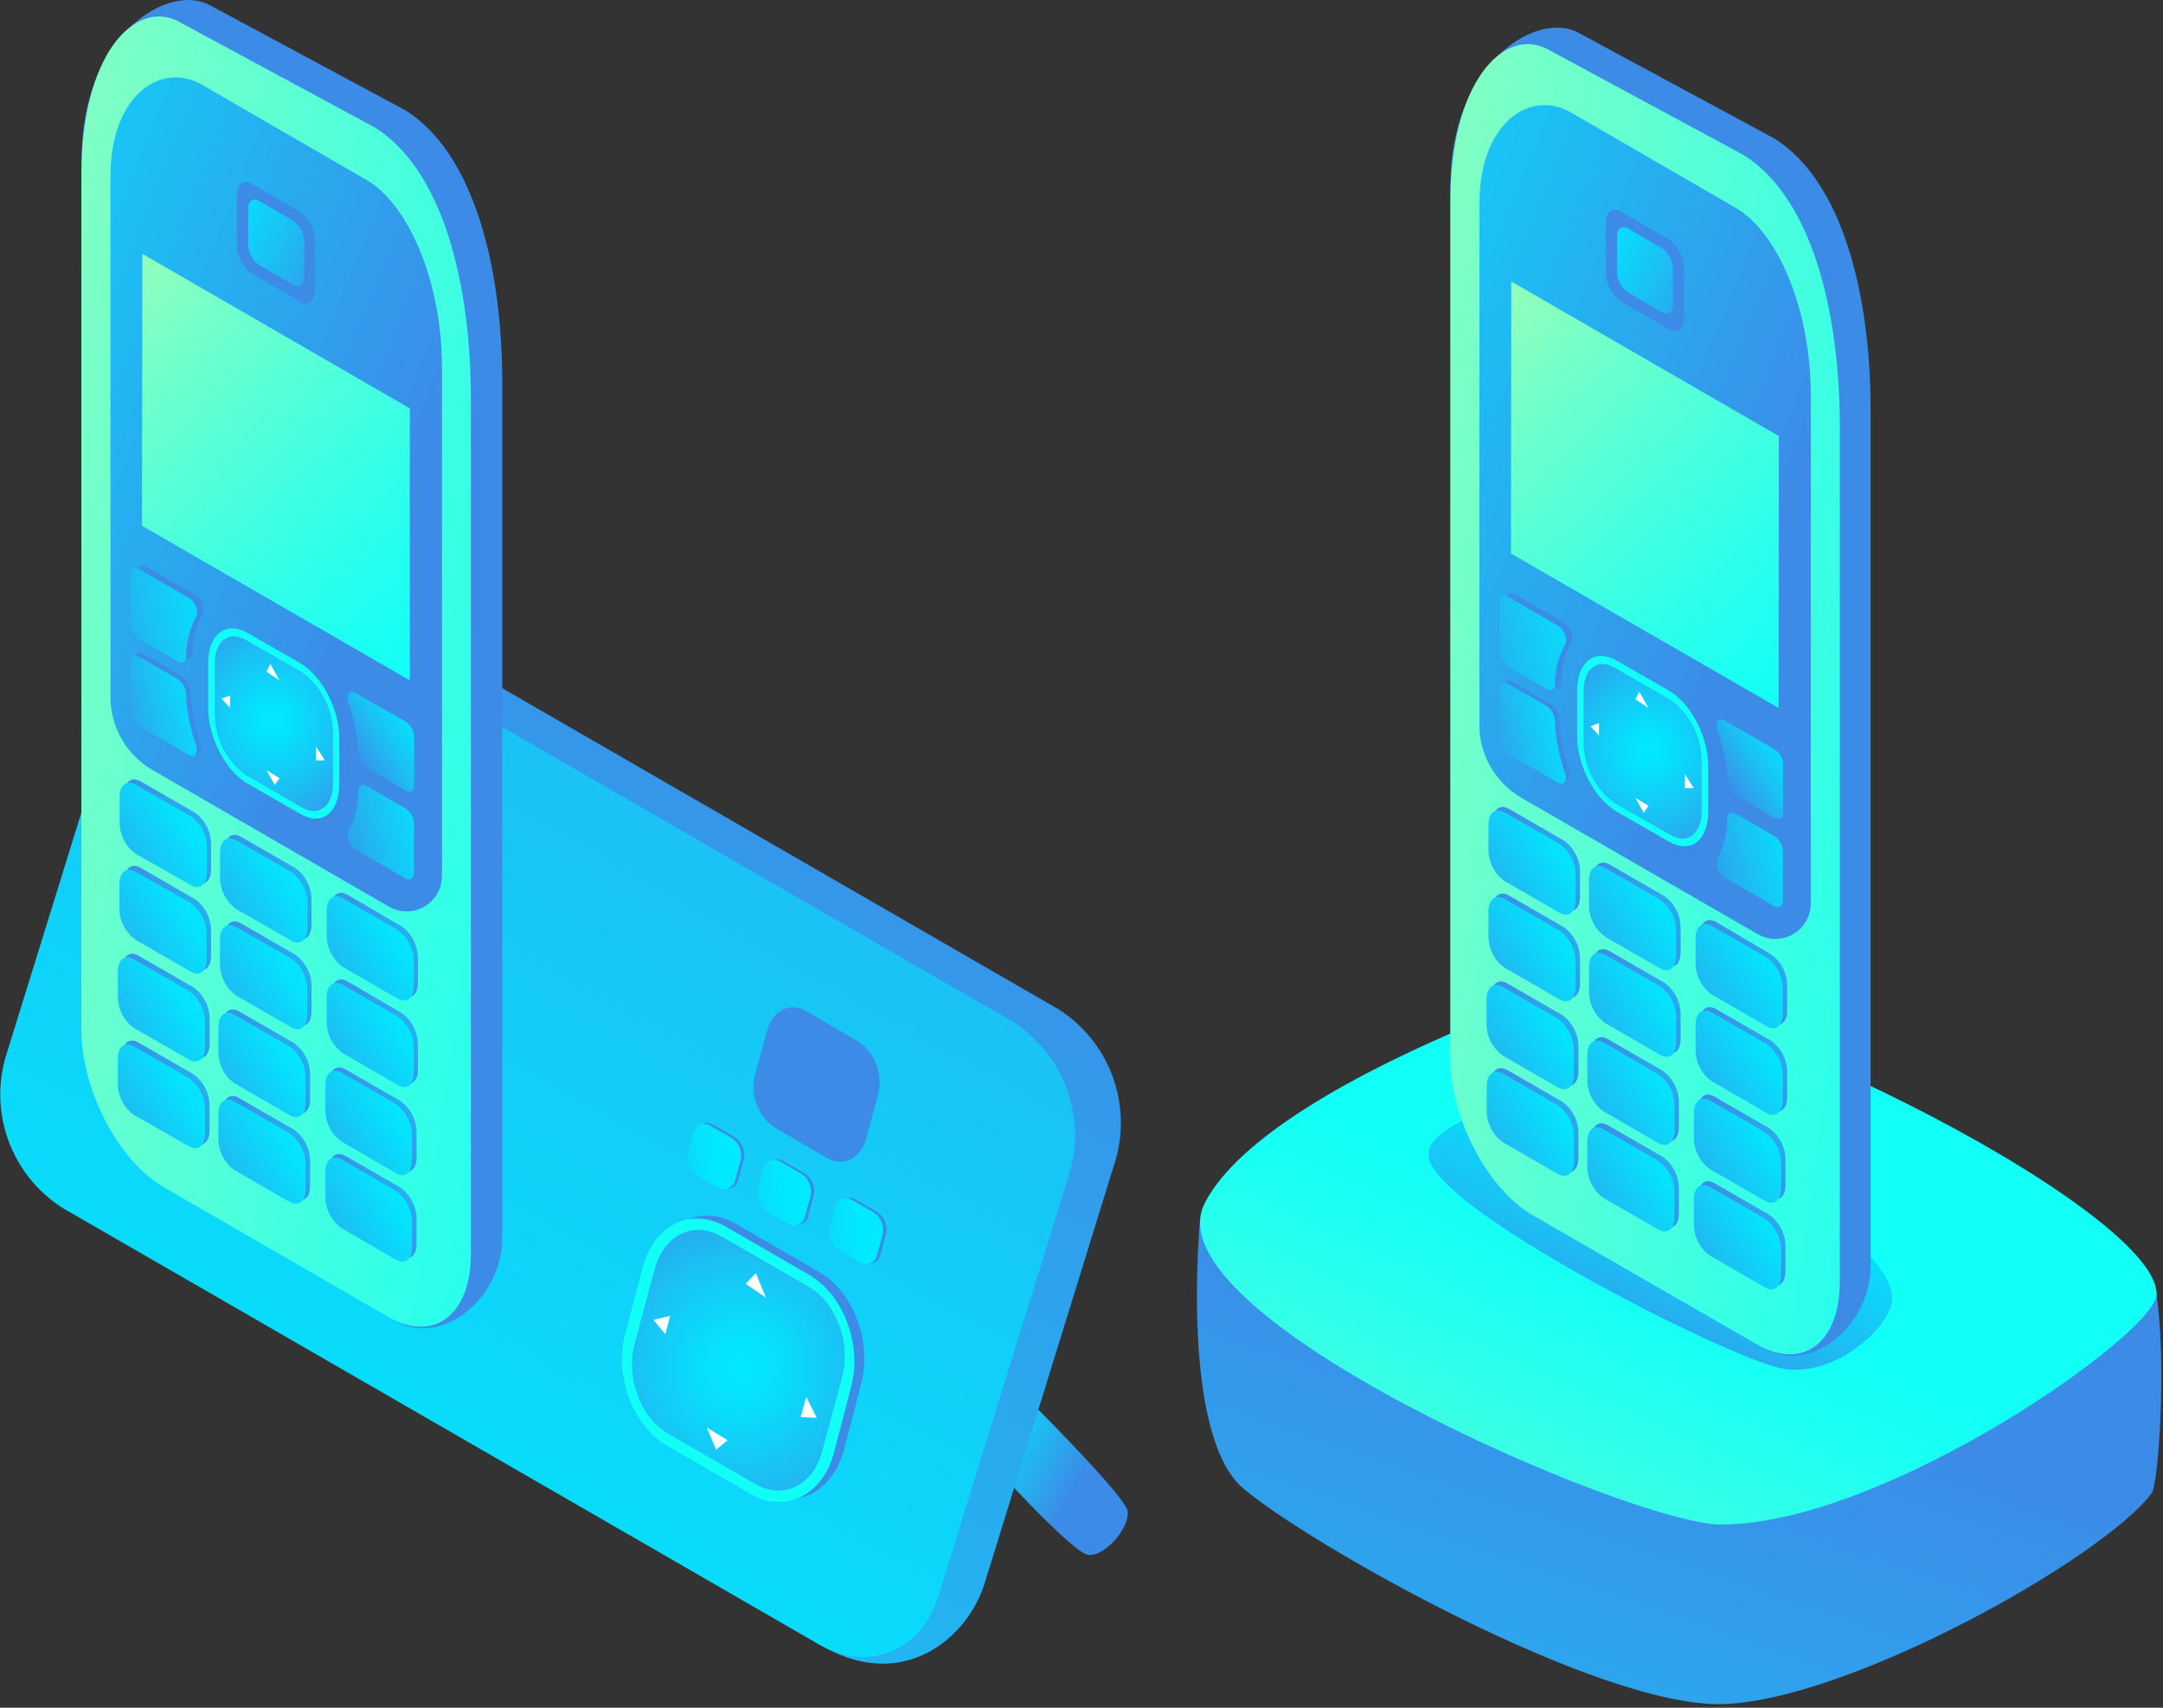 <svg xmlns="http://www.w3.org/2000/svg" xmlns:xlink="http://www.w3.org/1999/xlink" width="209" height="165"><rect width="100%" height="100%" fill="#333333" stroke="none"/><defs><linearGradient x1="-36.669%" y1="-1.244%" x2="54.466%" y2="55.51%" id="A"><stop stop-color="#00EAFF" offset="0%"/><stop stop-color="#07DFFC" offset="19%"/><stop stop-color="#1BC0F4" offset="53%"/><stop stop-color="#3A8FE8" offset="97%"/><stop stop-color="#3C8CE7" offset="99%"/></linearGradient><linearGradient x1="-25.559%" y1="182.325%" x2="72.561%" y2="7.371%" id="B"><stop stop-color="#00EAFF" offset="0%"/><stop stop-color="#07DFFC" offset="19%"/><stop stop-color="#1BC0F4" offset="53%"/><stop stop-color="#3A8FE8" offset="97%"/><stop stop-color="#3C8CE7" offset="99%"/></linearGradient><linearGradient x1="13.355%" y1="114.942%" x2="111.466%" y2="-63.097%" id="C"><stop stop-color="#00EAFF" offset="0%"/><stop stop-color="#07DFFC" offset="19%"/><stop stop-color="#1BC0F4" offset="53%"/><stop stop-color="#3A8FE8" offset="97%"/><stop stop-color="#3C8CE7" offset="99%"/></linearGradient><linearGradient x1="-98.963%" y1="-212.848%" x2="-25.802%" y2="-83.347%" id="D"><stop stop-color="#00EAFF" offset="0%"/><stop stop-color="#07DFFC" offset="19%"/><stop stop-color="#1BC0F4" offset="53%"/><stop stop-color="#3A8FE8" offset="97%"/><stop stop-color="#3C8CE7" offset="99%"/></linearGradient><linearGradient x1="-99.011%" y1="-212.956%" x2="-25.791%" y2="-83.447%" id="E"><stop stop-color="#B3FFAB" offset="1%"/><stop stop-color="#B1FFAC" offset="1%"/><stop stop-color="#6EFFCC" offset="36%"/><stop stop-color="#3CFFE3" offset="65%"/><stop stop-color="#1DFFF2" offset="88%"/><stop stop-color="#12FFF7" offset="100%"/></linearGradient><radialGradient cx="51.048%" cy="52.792%" fx="51.048%" fy="52.792%" r="91.873%" gradientTransform="translate(0.51,0.528),scale(1,0.817),rotate(30.256),translate(-0.51,-0.528)" id="F"><stop stop-color="#00EAFF" offset="0%"/><stop stop-color="#07DFFC" offset="19%"/><stop stop-color="#1BC0F4" offset="53%"/><stop stop-color="#3A8FE8" offset="97%"/><stop stop-color="#3C8CE7" offset="99%"/></radialGradient><linearGradient x1="-143.257%" y1="-37.553%" x2="-31.812%" y2="15.572%" id="G"><stop stop-color="#00EAFF" offset="0%"/><stop stop-color="#07DFFC" offset="19%"/><stop stop-color="#1BC0F4" offset="53%"/><stop stop-color="#3A8FE8" offset="97%"/><stop stop-color="#3C8CE7" offset="99%"/></linearGradient><linearGradient x1="-141.162%" y1="-32.449%" x2="-29.749%" y2="20.969%" id="H"><stop stop-color="#00EAFF" offset="0%"/><stop stop-color="#07DFFC" offset="19%"/><stop stop-color="#1BC0F4" offset="53%"/><stop stop-color="#3A8FE8" offset="97%"/><stop stop-color="#3C8CE7" offset="99%"/></linearGradient><linearGradient x1="58.476%" y1="48.589%" x2="-175.684%" y2="75.998%" id="I"><stop stop-color="#00EAFF" offset="0%"/><stop stop-color="#07DFFC" offset="19%"/><stop stop-color="#1BC0F4" offset="53%"/><stop stop-color="#3A8FE8" offset="97%"/><stop stop-color="#3C8CE7" offset="99%"/></linearGradient><linearGradient x1="-141.486%" y1="-31.881%" x2="-29.916%" y2="21.587%" id="J"><stop stop-color="#00EAFF" offset="0%"/><stop stop-color="#07DFFC" offset="19%"/><stop stop-color="#1BC0F4" offset="53%"/><stop stop-color="#3A8FE8" offset="97%"/><stop stop-color="#3C8CE7" offset="99%"/></linearGradient><linearGradient x1="58.476%" y1="49.087%" x2="-175.498%" y2="76.191%" id="K"><stop stop-color="#00EAFF" offset="0%"/><stop stop-color="#07DFFC" offset="19%"/><stop stop-color="#1BC0F4" offset="53%"/><stop stop-color="#3A8FE8" offset="97%"/><stop stop-color="#3C8CE7" offset="99%"/></linearGradient><linearGradient x1="-142.056%" y1="-31.232%" x2="-30.643%" y2="22.187%" id="L"><stop stop-color="#00EAFF" offset="0%"/><stop stop-color="#07DFFC" offset="19%"/><stop stop-color="#1BC0F4" offset="53%"/><stop stop-color="#3A8FE8" offset="97%"/><stop stop-color="#3C8CE7" offset="99%"/></linearGradient><linearGradient x1="58.553%" y1="48.887%" x2="-175.172%" y2="76.118%" id="M"><stop stop-color="#00EAFF" offset="0%"/><stop stop-color="#07DFFC" offset="19%"/><stop stop-color="#1BC0F4" offset="53%"/><stop stop-color="#3A8FE8" offset="97%"/><stop stop-color="#3C8CE7" offset="99%"/></linearGradient><linearGradient x1="224.63%" y1="5.634%" x2="152.508%" y2="24.277%" id="N"><stop stop-color="#00EAFF" offset="0%"/><stop stop-color="#07DFFC" offset="19%"/><stop stop-color="#1BC0F4" offset="53%"/><stop stop-color="#3A8FE8" offset="97%"/><stop stop-color="#3C8CE7" offset="99%"/></linearGradient><linearGradient x1="-63.422%" y1="-6.132%" x2="152.931%" y2="100.557%" id="O"><stop stop-color="#B3FFAB" offset="1%"/><stop stop-color="#B1FFAC" offset="1%"/><stop stop-color="#6EFFCC" offset="36%"/><stop stop-color="#3CFFE3" offset="65%"/><stop stop-color="#1DFFF2" offset="88%"/><stop stop-color="#12FFF7" offset="100%"/></linearGradient><linearGradient x1="-56.837%" y1="-59.803%" x2="68.997%" y2="71.015%" id="P"><stop stop-color="#00EAFF" offset="0%"/><stop stop-color="#07DFFC" offset="19%"/><stop stop-color="#1BC0F4" offset="53%"/><stop stop-color="#3A8FE8" offset="97%"/><stop stop-color="#3C8CE7" offset="99%"/></linearGradient><linearGradient x1="-0.189%" y1="-33.748%" x2="86.517%" y2="108.679%" id="Q"><stop stop-color="#B3FFAB" offset="1%"/><stop stop-color="#B1FFAC" offset="1%"/><stop stop-color="#6EFFCC" offset="36%"/><stop stop-color="#3CFFE3" offset="65%"/><stop stop-color="#1DFFF2" offset="88%"/><stop stop-color="#12FFF7" offset="100%"/></linearGradient><linearGradient x1="-199.258%" y1="-217.718%" x2="-77.889%" y2="-87.854%" id="R"><stop stop-color="#00EAFF" offset="0%"/><stop stop-color="#07DFFC" offset="19%"/><stop stop-color="#1BC0F4" offset="53%"/><stop stop-color="#3A8FE8" offset="97%"/><stop stop-color="#3C8CE7" offset="99%"/></linearGradient><linearGradient x1="-46.718%" y1="-35.796%" x2="146.575%" y2="132.579%" id="S"><stop stop-color="#00EAFF" offset="0%"/><stop stop-color="#07DFFC" offset="19%"/><stop stop-color="#1BC0F4" offset="53%"/><stop stop-color="#3A8FE8" offset="97%"/><stop stop-color="#3C8CE7" offset="99%"/></linearGradient><linearGradient x1="-180.26%" y1="-213.816%" x2="-68.426%" y2="-85.933%" id="T"><stop stop-color="#B3FFAB" offset="1%"/><stop stop-color="#B1FFAC" offset="1%"/><stop stop-color="#6EFFCC" offset="36%"/><stop stop-color="#3CFFE3" offset="65%"/><stop stop-color="#1DFFF2" offset="88%"/><stop stop-color="#12FFF7" offset="100%"/></linearGradient><radialGradient cx="48.747%" cy="48.047%" fx="48.747%" fy="48.047%" r="104.351%" gradientTransform="translate(0.487,0.48),scale(1,0.677),rotate(29.887),translate(-0.487,-0.48)" id="U"><stop stop-color="#00EAFF" offset="0%"/><stop stop-color="#07DFFC" offset="19%"/><stop stop-color="#1BC0F4" offset="53%"/><stop stop-color="#3A8FE8" offset="97%"/><stop stop-color="#3C8CE7" offset="99%"/></radialGradient><linearGradient x1="184.318%" y1="-88.662%" x2="109.762%" y2="-15.901%" id="V"><stop stop-color="#00EAFF" offset="0%"/><stop stop-color="#07DFFC" offset="19%"/><stop stop-color="#1BC0F4" offset="53%"/><stop stop-color="#3A8FE8" offset="97%"/><stop stop-color="#3C8CE7" offset="99%"/></linearGradient><linearGradient x1="89.973%" y1="3.157%" x2="15.418%" y2="75.918%" id="W"><stop stop-color="#00EAFF" offset="0%"/><stop stop-color="#07DFFC" offset="19%"/><stop stop-color="#1BC0F4" offset="53%"/><stop stop-color="#3A8FE8" offset="97%"/><stop stop-color="#3C8CE7" offset="99%"/></linearGradient><linearGradient x1="-156.732%" y1="136.845%" x2="38.238%" y2="51.553%" id="X"><stop stop-color="#00EAFF" offset="0%"/><stop stop-color="#07DFFC" offset="19%"/><stop stop-color="#13CCF7" offset="40%"/><stop stop-color="#27ACEF" offset="71%"/><stop stop-color="#3C8CE7" offset="99%"/></linearGradient><linearGradient x1="148.95%" y1="15.749%" x2="-84.812%" y2="90.15%" id="Y"><stop stop-color="#00EAFF" offset="0%"/><stop stop-color="#07DFFC" offset="19%"/><stop stop-color="#1BC0F4" offset="53%"/><stop stop-color="#3A8FE8" offset="97%"/><stop stop-color="#3C8CE7" offset="99%"/></linearGradient><linearGradient x1="-105.606%" y1="201.387%" x2="-30.71%" y2="127.49%" id="Z"><stop stop-color="#00EAFF" offset="0%"/><stop stop-color="#07DFFC" offset="19%"/><stop stop-color="#1BC0F4" offset="53%"/><stop stop-color="#3A8FE8" offset="97%"/><stop stop-color="#3C8CE7" offset="99%"/></linearGradient><linearGradient x1="120.156%" y1="21.682%" x2="-32.344%" y2="83.124%" id="a"><stop stop-color="#00EAFF" offset="0%"/><stop stop-color="#07DFFC" offset="19%"/><stop stop-color="#1BC0F4" offset="53%"/><stop stop-color="#3A8FE8" offset="97%"/><stop stop-color="#3C8CE7" offset="99%"/></linearGradient><linearGradient x1="202.347%" y1="333.665%" x2="127.592%" y2="194.733%" id="b"><stop stop-color="#00EAFF" offset="0%"/><stop stop-color="#07DFFC" offset="19%"/><stop stop-color="#1BC0F4" offset="53%"/><stop stop-color="#3A8FE8" offset="97%"/><stop stop-color="#3C8CE7" offset="99%"/></linearGradient><linearGradient x1="137.583%" y1="18.321%" x2="-29.571%" y2="84.638%" id="c"><stop stop-color="#00EAFF" offset="0%"/><stop stop-color="#07DFFC" offset="19%"/><stop stop-color="#1BC0F4" offset="53%"/><stop stop-color="#3A8FE8" offset="97%"/><stop stop-color="#3C8CE7" offset="99%"/></linearGradient><linearGradient x1="155.223%" y1="-41.736%" x2="38.377%" y2="54.51%" id="d"><stop stop-color="#00EAFF" offset="0%"/><stop stop-color="#07DFFC" offset="19%"/><stop stop-color="#1BC0F4" offset="53%"/><stop stop-color="#3A8FE8" offset="97%"/><stop stop-color="#3C8CE7" offset="99%"/></linearGradient><linearGradient x1="82.729%" y1="17.838%" x2="-32.908%" y2="113.913%" id="e"><stop stop-color="#00EAFF" offset="0%"/><stop stop-color="#07DFFC" offset="19%"/><stop stop-color="#1BC0F4" offset="53%"/><stop stop-color="#3A8FE8" offset="97%"/><stop stop-color="#3C8CE7" offset="99%"/></linearGradient><linearGradient x1="155.88%" y1="-41.492%" x2="39.093%" y2="54.722%" id="f"><stop stop-color="#00EAFF" offset="0%"/><stop stop-color="#07DFFC" offset="19%"/><stop stop-color="#1BC0F4" offset="53%"/><stop stop-color="#3A8FE8" offset="97%"/><stop stop-color="#3C8CE7" offset="99%"/></linearGradient><linearGradient x1="83.379%" y1="17.822%" x2="-32.257%" y2="113.935%" id="g"><stop stop-color="#00EAFF" offset="0%"/><stop stop-color="#07DFFC" offset="19%"/><stop stop-color="#1BC0F4" offset="53%"/><stop stop-color="#3A8FE8" offset="97%"/><stop stop-color="#3C8CE7" offset="99%"/></linearGradient><linearGradient x1="156.434%" y1="-41.54%" x2="39.601%" y2="54.614%" id="h"><stop stop-color="#00EAFF" offset="0%"/><stop stop-color="#07DFFC" offset="19%"/><stop stop-color="#1BC0F4" offset="53%"/><stop stop-color="#3A8FE8" offset="97%"/><stop stop-color="#3C8CE7" offset="99%"/></linearGradient><linearGradient x1="84.119%" y1="17.815%" x2="-31.918%" y2="113.968%" id="i"><stop stop-color="#00EAFF" offset="0%"/><stop stop-color="#07DFFC" offset="19%"/><stop stop-color="#1BC0F4" offset="53%"/><stop stop-color="#3A8FE8" offset="97%"/><stop stop-color="#3C8CE7" offset="99%"/></linearGradient><linearGradient x1="155.052%" y1="-41.757%" x2="38.207%" y2="54.356%" id="j"><stop stop-color="#00EAFF" offset="0%"/><stop stop-color="#07DFFC" offset="19%"/><stop stop-color="#1BC0F4" offset="53%"/><stop stop-color="#3A8FE8" offset="97%"/><stop stop-color="#3C8CE7" offset="99%"/></linearGradient><linearGradient x1="82.865%" y1="17.253%" x2="-33.038%" y2="113.734%" id="k"><stop stop-color="#00EAFF" offset="0%"/><stop stop-color="#07DFFC" offset="19%"/><stop stop-color="#1BC0F4" offset="53%"/><stop stop-color="#3A8FE8" offset="97%"/><stop stop-color="#3C8CE7" offset="99%"/></linearGradient><linearGradient x1="155.71%" y1="-41.78%" x2="38.821%" y2="54.423%" id="l"><stop stop-color="#00EAFF" offset="0%"/><stop stop-color="#07DFFC" offset="19%"/><stop stop-color="#1BC0F4" offset="53%"/><stop stop-color="#3A8FE8" offset="97%"/><stop stop-color="#3C8CE7" offset="99%"/></linearGradient><linearGradient x1="83.21%" y1="17.558%" x2="-32.526%" y2="113.671%" id="m"><stop stop-color="#00EAFF" offset="0%"/><stop stop-color="#07DFFC" offset="19%"/><stop stop-color="#1BC0F4" offset="53%"/><stop stop-color="#3A8FE8" offset="97%"/><stop stop-color="#3C8CE7" offset="99%"/></linearGradient><linearGradient x1="156.263%" y1="-41.812%" x2="39.488%" y2="54.481%" id="n"><stop stop-color="#00EAFF" offset="0%"/><stop stop-color="#07DFFC" offset="19%"/><stop stop-color="#1BC0F4" offset="53%"/><stop stop-color="#3A8FE8" offset="97%"/><stop stop-color="#3C8CE7" offset="99%"/></linearGradient><linearGradient x1="83.949%" y1="17.653%" x2="-32.088%" y2="113.879%" id="o"><stop stop-color="#00EAFF" offset="0%"/><stop stop-color="#07DFFC" offset="19%"/><stop stop-color="#1BC0F4" offset="53%"/><stop stop-color="#3A8FE8" offset="97%"/><stop stop-color="#3C8CE7" offset="99%"/></linearGradient><linearGradient x1="154.202%" y1="-41.972%" x2="38.223%" y2="54.229%" id="p"><stop stop-color="#00EAFF" offset="0%"/><stop stop-color="#07DFFC" offset="19%"/><stop stop-color="#1BC0F4" offset="53%"/><stop stop-color="#3A8FE8" offset="97%"/><stop stop-color="#3C8CE7" offset="99%"/></linearGradient><linearGradient x1="82.721%" y1="17.336%" x2="-33.314%" y2="113.449%" id="q"><stop stop-color="#00EAFF" offset="0%"/><stop stop-color="#07DFFC" offset="19%"/><stop stop-color="#1BC0F4" offset="53%"/><stop stop-color="#3A8FE8" offset="97%"/><stop stop-color="#3C8CE7" offset="99%"/></linearGradient><linearGradient x1="154.853%" y1="-42.018%" x2="38.775%" y2="54.186%" id="r"><stop stop-color="#00EAFF" offset="0%"/><stop stop-color="#07DFFC" offset="19%"/><stop stop-color="#1BC0F4" offset="53%"/><stop stop-color="#3A8FE8" offset="97%"/><stop stop-color="#3C8CE7" offset="99%"/></linearGradient><linearGradient x1="83.259%" y1="17.484%" x2="-32.877%" y2="113.428%" id="s"><stop stop-color="#00EAFF" offset="0%"/><stop stop-color="#07DFFC" offset="19%"/><stop stop-color="#1BC0F4" offset="53%"/><stop stop-color="#3A8FE8" offset="97%"/><stop stop-color="#3C8CE7" offset="99%"/></linearGradient><linearGradient x1="155.419%" y1="-41.962%" x2="39.441%" y2="54.132%" id="t"><stop stop-color="#00EAFF" offset="0%"/><stop stop-color="#07DFFC" offset="19%"/><stop stop-color="#1BC0F4" offset="53%"/><stop stop-color="#3A8FE8" offset="97%"/><stop stop-color="#3C8CE7" offset="99%"/></linearGradient><linearGradient x1="84.062%" y1="17.466%" x2="-32.784%" y2="113.439%" id="u"><stop stop-color="#00EAFF" offset="0%"/><stop stop-color="#07DFFC" offset="19%"/><stop stop-color="#1BC0F4" offset="53%"/><stop stop-color="#3A8FE8" offset="97%"/><stop stop-color="#3C8CE7" offset="99%"/></linearGradient><linearGradient x1="154.032%" y1="-42.421%" x2="37.995%" y2="53.825%" id="v"><stop stop-color="#00EAFF" offset="0%"/><stop stop-color="#07DFFC" offset="19%"/><stop stop-color="#1BC0F4" offset="53%"/><stop stop-color="#3A8FE8" offset="97%"/><stop stop-color="#3C8CE7" offset="99%"/></linearGradient><linearGradient x1="82.494%" y1="16.619%" x2="-33.484%" y2="113.329%" id="w"><stop stop-color="#00EAFF" offset="0%"/><stop stop-color="#07DFFC" offset="19%"/><stop stop-color="#1BC0F4" offset="53%"/><stop stop-color="#3A8FE8" offset="97%"/><stop stop-color="#3C8CE7" offset="99%"/></linearGradient><linearGradient x1="154.683%" y1="-42.193%" x2="38.547%" y2="53.872%" id="x"><stop stop-color="#00EAFF" offset="0%"/><stop stop-color="#07DFFC" offset="19%"/><stop stop-color="#1BC0F4" offset="53%"/><stop stop-color="#3A8FE8" offset="97%"/><stop stop-color="#3C8CE7" offset="99%"/></linearGradient><linearGradient x1="83.031%" y1="16.999%" x2="-33.047%" y2="113.203%" id="y"><stop stop-color="#00EAFF" offset="0%"/><stop stop-color="#07DFFC" offset="19%"/><stop stop-color="#1BC0F4" offset="53%"/><stop stop-color="#3A8FE8" offset="97%"/><stop stop-color="#3C8CE7" offset="99%"/></linearGradient><linearGradient x1="155.25%" y1="-42.224%" x2="39.214%" y2="53.929%" id="z"><stop stop-color="#00EAFF" offset="0%"/><stop stop-color="#07DFFC" offset="19%"/><stop stop-color="#1BC0F4" offset="53%"/><stop stop-color="#3A8FE8" offset="97%"/><stop stop-color="#3C8CE7" offset="99%"/></linearGradient><linearGradient x1="83.833%" y1="16.992%" x2="-32.955%" y2="113.286%" id="AA"><stop stop-color="#00EAFF" offset="0%"/><stop stop-color="#07DFFC" offset="19%"/><stop stop-color="#1BC0F4" offset="53%"/><stop stop-color="#3A8FE8" offset="97%"/><stop stop-color="#3C8CE7" offset="99%"/></linearGradient><linearGradient x1="-101.291%" y1="244.943%" x2="50.966%" y2="27.398%" id="AB"><stop stop-color="#00EAFF" offset="0%"/><stop stop-color="#07DFFC" offset="19%"/><stop stop-color="#1BC0F4" offset="53%"/><stop stop-color="#3A8FE8" offset="97%"/><stop stop-color="#3C8CE7" offset="99%"/></linearGradient><linearGradient x1="-19.119%" y1="137.241%" x2="46.079%" y2="53.561%" id="AC"><stop stop-color="#B3FFAB" offset="1%"/><stop stop-color="#B1FFAC" offset="1%"/><stop stop-color="#6EFFCC" offset="36%"/><stop stop-color="#3CFFE3" offset="65%"/><stop stop-color="#1DFFF2" offset="88%"/><stop stop-color="#12FFF7" offset="100%"/></linearGradient><linearGradient x1="67.048%" y1="21.272%" x2="19.908%" y2="94.269%" id="AD"><stop stop-color="#00EAFF" offset="0%"/><stop stop-color="#07DFFC" offset="19%"/><stop stop-color="#1BC0F4" offset="53%"/><stop stop-color="#3A8FE8" offset="97%"/><stop stop-color="#3C8CE7" offset="99%"/></linearGradient><linearGradient x1="224.785%" y1="5.634%" x2="152.629%" y2="24.277%" id="AE"><stop stop-color="#00EAFF" offset="0%"/><stop stop-color="#07DFFC" offset="19%"/><stop stop-color="#1BC0F4" offset="53%"/><stop stop-color="#3A8FE8" offset="97%"/><stop stop-color="#3C8CE7" offset="99%"/></linearGradient><linearGradient x1="-61.441%" y1="-5.969%" x2="154.913%" y2="100.722%" id="AF"><stop stop-color="#B3FFAB" offset="1%"/><stop stop-color="#B1FFAC" offset="1%"/><stop stop-color="#6EFFCC" offset="36%"/><stop stop-color="#3CFFE3" offset="65%"/><stop stop-color="#1DFFF2" offset="88%"/><stop stop-color="#12FFF7" offset="100%"/></linearGradient><linearGradient x1="-54.965%" y1="-59.462%" x2="70.907%" y2="71.39%" id="AG"><stop stop-color="#00EAFF" offset="0%"/><stop stop-color="#07DFFC" offset="19%"/><stop stop-color="#1BC0F4" offset="53%"/><stop stop-color="#3A8FE8" offset="97%"/><stop stop-color="#3C8CE7" offset="99%"/></linearGradient><linearGradient x1="2.147%" y1="-33%" x2="88.854%" y2="109.427%" id="AH"><stop stop-color="#B3FFAB" offset="1%"/><stop stop-color="#B1FFAC" offset="1%"/><stop stop-color="#6EFFCC" offset="36%"/><stop stop-color="#3CFFE3" offset="65%"/><stop stop-color="#1DFFF2" offset="88%"/><stop stop-color="#12FFF7" offset="100%"/></linearGradient><linearGradient x1="-189.317%" y1="-215.792%" x2="-68.013%" y2="-86.059%" id="AI"><stop stop-color="#00EAFF" offset="0%"/><stop stop-color="#07DFFC" offset="19%"/><stop stop-color="#1BC0F4" offset="53%"/><stop stop-color="#3A8FE8" offset="97%"/><stop stop-color="#3C8CE7" offset="99%"/></linearGradient><linearGradient x1="-32.923%" y1="-33.29%" x2="160.526%" y2="135.11%" id="AJ"><stop stop-color="#00EAFF" offset="0%"/><stop stop-color="#07DFFC" offset="19%"/><stop stop-color="#1BC0F4" offset="53%"/><stop stop-color="#3A8FE8" offset="97%"/><stop stop-color="#3C8CE7" offset="99%"/></linearGradient><linearGradient x1="-174.267%" y1="-212.53%" x2="-62.433%" y2="-84.674%" id="AK"><stop stop-color="#B3FFAB" offset="1%"/><stop stop-color="#B1FFAC" offset="1%"/><stop stop-color="#6EFFCC" offset="36%"/><stop stop-color="#3CFFE3" offset="65%"/><stop stop-color="#1DFFF2" offset="88%"/><stop stop-color="#12FFF7" offset="100%"/></linearGradient><radialGradient cx="55.486%" cy="49.388%" fx="55.486%" fy="49.388%" r="104.529%" gradientTransform="translate(0.555,0.494),scale(1,0.677),rotate(29.887),translate(-0.555,-0.494)" id="AL"><stop stop-color="#00EAFF" offset="0%"/><stop stop-color="#07DFFC" offset="19%"/><stop stop-color="#1BC0F4" offset="53%"/><stop stop-color="#3A8FE8" offset="97%"/><stop stop-color="#3C8CE7" offset="99%"/></radialGradient><linearGradient x1="193.737%" y1="-85.581%" x2="119.181%" y2="-12.704%" id="AM"><stop stop-color="#00EAFF" offset="0%"/><stop stop-color="#07DFFC" offset="19%"/><stop stop-color="#1BC0F4" offset="53%"/><stop stop-color="#3A8FE8" offset="97%"/><stop stop-color="#3C8CE7" offset="99%"/></linearGradient><linearGradient x1="99.524%" y1="6.489%" x2="24.968%" y2="79.366%" id="AN"><stop stop-color="#00EAFF" offset="0%"/><stop stop-color="#07DFFC" offset="19%"/><stop stop-color="#1BC0F4" offset="53%"/><stop stop-color="#3A8FE8" offset="97%"/><stop stop-color="#3C8CE7" offset="99%"/></linearGradient><linearGradient x1="-157.901%" y1="136.294%" x2="37.957%" y2="51.293%" id="AO"><stop stop-color="#00EAFF" offset="0%"/><stop stop-color="#07DFFC" offset="19%"/><stop stop-color="#13CCF7" offset="40%"/><stop stop-color="#27ACEF" offset="71%"/><stop stop-color="#3C8CE7" offset="99%"/></linearGradient><linearGradient x1="149.175%" y1="15.837%" x2="-84.941%" y2="90.254%" id="AP"><stop stop-color="#00EAFF" offset="0%"/><stop stop-color="#07DFFC" offset="19%"/><stop stop-color="#1BC0F4" offset="53%"/><stop stop-color="#3A8FE8" offset="97%"/><stop stop-color="#3C8CE7" offset="99%"/></linearGradient><linearGradient x1="-95.254%" y1="201.295%" x2="-20.699%" y2="127.219%" id="AQ"><stop stop-color="#00EAFF" offset="0%"/><stop stop-color="#07DFFC" offset="19%"/><stop stop-color="#1BC0F4" offset="53%"/><stop stop-color="#3A8FE8" offset="97%"/><stop stop-color="#3C8CE7" offset="99%"/></linearGradient><linearGradient x1="120.341%" y1="21.894%" x2="-33.555%" y2="83.092%" id="AR"><stop stop-color="#00EAFF" offset="0%"/><stop stop-color="#07DFFC" offset="19%"/><stop stop-color="#1BC0F4" offset="53%"/><stop stop-color="#3A8FE8" offset="97%"/><stop stop-color="#3C8CE7" offset="99%"/></linearGradient><linearGradient x1="212.735%" y1="333.616%" x2="137.647%" y2="194.233%" id="AS"><stop stop-color="#00EAFF" offset="0%"/><stop stop-color="#07DFFC" offset="19%"/><stop stop-color="#1BC0F4" offset="53%"/><stop stop-color="#3A8FE8" offset="97%"/><stop stop-color="#3C8CE7" offset="99%"/></linearGradient><linearGradient x1="137.583%" y1="18.218%" x2="-29.571%" y2="84.548%" id="AT"><stop stop-color="#00EAFF" offset="0%"/><stop stop-color="#07DFFC" offset="19%"/><stop stop-color="#1BC0F4" offset="53%"/><stop stop-color="#3A8FE8" offset="97%"/><stop stop-color="#3C8CE7" offset="99%"/></linearGradient><linearGradient x1="163.631%" y1="-39.366%" x2="47.594%" y2="56.866%" id="AU"><stop stop-color="#00EAFF" offset="0%"/><stop stop-color="#07DFFC" offset="19%"/><stop stop-color="#1BC0F4" offset="53%"/><stop stop-color="#3A8FE8" offset="97%"/><stop stop-color="#3C8CE7" offset="99%"/></linearGradient><linearGradient x1="91.978%" y1="19.883%" x2="-24.059%" y2="116.039%" id="AV"><stop stop-color="#00EAFF" offset="0%"/><stop stop-color="#07DFFC" offset="19%"/><stop stop-color="#1BC0F4" offset="53%"/><stop stop-color="#3A8FE8" offset="97%"/><stop stop-color="#3C8CE7" offset="99%"/></linearGradient><linearGradient x1="164.168%" y1="-39.445%" x2="48.031%" y2="56.875%" id="AW"><stop stop-color="#00EAFF" offset="0%"/><stop stop-color="#07DFFC" offset="19%"/><stop stop-color="#1BC0F4" offset="53%"/><stop stop-color="#3A8FE8" offset="97%"/><stop stop-color="#3C8CE7" offset="99%"/></linearGradient><linearGradient x1="92.529%" y1="19.891%" x2="-23.448%" y2="116.105%" id="AX"><stop stop-color="#00EAFF" offset="0%"/><stop stop-color="#07DFFC" offset="19%"/><stop stop-color="#1BC0F4" offset="53%"/><stop stop-color="#3A8FE8" offset="97%"/><stop stop-color="#3C8CE7" offset="99%"/></linearGradient><linearGradient x1="164.735%" y1="-38.706%" x2="48.698%" y2="56.996%" id="AY"><stop stop-color="#00EAFF" offset="0%"/><stop stop-color="#07DFFC" offset="19%"/><stop stop-color="#1BC0F4" offset="53%"/><stop stop-color="#3A8FE8" offset="97%"/><stop stop-color="#3C8CE7" offset="99%"/></linearGradient><linearGradient x1="93.196%" y1="19.934%" x2="-22.839%" y2="116.047%" id="AZ"><stop stop-color="#00EAFF" offset="0%"/><stop stop-color="#07DFFC" offset="19%"/><stop stop-color="#1BC0F4" offset="53%"/><stop stop-color="#3A8FE8" offset="97%"/><stop stop-color="#3C8CE7" offset="99%"/></linearGradient><linearGradient x1="163.461%" y1="-39.606%" x2="47.324%" y2="56.499%" id="Aa"><stop stop-color="#00EAFF" offset="0%"/><stop stop-color="#07DFFC" offset="19%"/><stop stop-color="#1BC0F4" offset="53%"/><stop stop-color="#3A8FE8" offset="97%"/><stop stop-color="#3C8CE7" offset="99%"/></linearGradient><linearGradient x1="91.809%" y1="19.691%" x2="-24.271%" y2="115.856%" id="Ab"><stop stop-color="#00EAFF" offset="0%"/><stop stop-color="#07DFFC" offset="19%"/><stop stop-color="#1BC0F4" offset="53%"/><stop stop-color="#3A8FE8" offset="97%"/><stop stop-color="#3C8CE7" offset="99%"/></linearGradient><linearGradient x1="163.899%" y1="-39.549%" x2="47.862%" y2="56.527%" id="Ac"><stop stop-color="#00EAFF" offset="0%"/><stop stop-color="#07DFFC" offset="19%"/><stop stop-color="#1BC0F4" offset="53%"/><stop stop-color="#3A8FE8" offset="97%"/><stop stop-color="#3C8CE7" offset="99%"/></linearGradient><linearGradient x1="92.36%" y1="19.64%" x2="-23.618%" y2="115.953%" id="Ad"><stop stop-color="#00EAFF" offset="0%"/><stop stop-color="#07DFFC" offset="19%"/><stop stop-color="#1BC0F4" offset="53%"/><stop stop-color="#3A8FE8" offset="97%"/><stop stop-color="#3C8CE7" offset="99%"/></linearGradient><linearGradient x1="164.465%" y1="-39.513%" x2="48.428%" y2="56.443%" id="Ae"><stop stop-color="#00EAFF" offset="0%"/><stop stop-color="#07DFFC" offset="19%"/><stop stop-color="#1BC0F4" offset="53%"/><stop stop-color="#3A8FE8" offset="97%"/><stop stop-color="#3C8CE7" offset="99%"/></linearGradient><linearGradient x1="92.812%" y1="19.777%" x2="-23.167%" y2="115.887%" id="Af"><stop stop-color="#00EAFF" offset="0%"/><stop stop-color="#07DFFC" offset="19%"/><stop stop-color="#1BC0F4" offset="53%"/><stop stop-color="#3A8FE8" offset="97%"/><stop stop-color="#3C8CE7" offset="99%"/></linearGradient><linearGradient x1="163.223%" y1="-39.826%" x2="47.085%" y2="56.239%" id="Ag"><stop stop-color="#00EAFF" offset="0%"/><stop stop-color="#07DFFC" offset="19%"/><stop stop-color="#1BC0F4" offset="53%"/><stop stop-color="#3A8FE8" offset="97%"/><stop stop-color="#3C8CE7" offset="99%"/></linearGradient><linearGradient x1="91.906%" y1="19.374%" x2="-24.161%" y2="115.62%" id="Ah"><stop stop-color="#00EAFF" offset="0%"/><stop stop-color="#07DFFC" offset="19%"/><stop stop-color="#1BC0F4" offset="53%"/><stop stop-color="#3A8FE8" offset="97%"/><stop stop-color="#3C8CE7" offset="99%"/></linearGradient><linearGradient x1="163.773%" y1="-39.914%" x2="47.738%" y2="56.239%" id="Ai"><stop stop-color="#00EAFF" offset="0%"/><stop stop-color="#07DFFC" offset="19%"/><stop stop-color="#1BC0F4" offset="53%"/><stop stop-color="#3A8FE8" offset="97%"/><stop stop-color="#3C8CE7" offset="99%"/></linearGradient><linearGradient x1="92.121%" y1="19.383%" x2="-23.857%" y2="115.596%" id="Aj"><stop stop-color="#00EAFF" offset="0%"/><stop stop-color="#07DFFC" offset="19%"/><stop stop-color="#1BC0F4" offset="53%"/><stop stop-color="#3A8FE8" offset="97%"/><stop stop-color="#3C8CE7" offset="99%"/></linearGradient><linearGradient x1="164.34%" y1="-39.261%" x2="48.304%" y2="56.441%" id="Ak"><stop stop-color="#00EAFF" offset="0%"/><stop stop-color="#07DFFC" offset="19%"/><stop stop-color="#1BC0F4" offset="53%"/><stop stop-color="#3A8FE8" offset="97%"/><stop stop-color="#3C8CE7" offset="99%"/></linearGradient><linearGradient x1="92.687%" y1="19.377%" x2="-23.29%" y2="115.629%" id="Al"><stop stop-color="#00EAFF" offset="0%"/><stop stop-color="#07DFFC" offset="19%"/><stop stop-color="#1BC0F4" offset="53%"/><stop stop-color="#3A8FE8" offset="97%"/><stop stop-color="#3C8CE7" offset="99%"/></linearGradient><linearGradient x1="162.995%" y1="-40.19%" x2="46.916%" y2="56.132%" id="Am"><stop stop-color="#00EAFF" offset="0%"/><stop stop-color="#07DFFC" offset="19%"/><stop stop-color="#1BC0F4" offset="53%"/><stop stop-color="#3A8FE8" offset="97%"/><stop stop-color="#3C8CE7" offset="99%"/></linearGradient><linearGradient x1="91.514%" y1="19.198%" x2="-24.621%" y2="115.302%" id="An"><stop stop-color="#00EAFF" offset="0%"/><stop stop-color="#07DFFC" offset="19%"/><stop stop-color="#1BC0F4" offset="53%"/><stop stop-color="#3A8FE8" offset="97%"/><stop stop-color="#3C8CE7" offset="99%"/></linearGradient><linearGradient x1="163.546%" y1="-39.648%" x2="47.568%" y2="56.405%" id="Ao"><stop stop-color="#00EAFF" offset="0%"/><stop stop-color="#07DFFC" offset="19%"/><stop stop-color="#1BC0F4" offset="53%"/><stop stop-color="#3A8FE8" offset="97%"/><stop stop-color="#3C8CE7" offset="99%"/></linearGradient><linearGradient x1="91.952%" y1="19.129%" x2="-24.084%" y2="115.295%" id="Ap"><stop stop-color="#00EAFF" offset="0%"/><stop stop-color="#07DFFC" offset="19%"/><stop stop-color="#1BC0F4" offset="53%"/><stop stop-color="#3A8FE8" offset="97%"/><stop stop-color="#3C8CE7" offset="99%"/></linearGradient><linearGradient x1="164.112%" y1="-39.578%" x2="48.134%" y2="56.273%" id="Aq"><stop stop-color="#00EAFF" offset="0%"/><stop stop-color="#07DFFC" offset="19%"/><stop stop-color="#1BC0F4" offset="53%"/><stop stop-color="#3A8FE8" offset="97%"/><stop stop-color="#3C8CE7" offset="99%"/></linearGradient><linearGradient x1="92.518%" y1="19.28%" x2="-23.518%" y2="115.302%" id="Ar"><stop stop-color="#00EAFF" offset="0%"/><stop stop-color="#07DFFC" offset="19%"/><stop stop-color="#1BC0F4" offset="53%"/><stop stop-color="#3A8FE8" offset="97%"/><stop stop-color="#3C8CE7" offset="99%"/></linearGradient><path id="As" d="M39.91 69.465l-4.766-2.756c-.63-.36-.97.175-.718.97a16.57 16.57 0 0 1 .971 4.931c.05.558.355 1.062.825 1.37l3.717 2.145c.456.262.825.05.825-.466v-4.804c-.05-.572-.366-1.086-.854-1.388z"/><path id="At" d="M13.452 70.174l4.766 2.756c.63.36.97-.184.718-.97a16.89 16.89 0 0 1-.971-4.989c-.05-.56-.354-1.07-.825-1.378l-3.717-2.145c-.456-.262-.825 0-.825.485v4.853c.05.57.367 1.085.854 1.388z"/><path id="Au" d="M39.65 84.645l-4.766-2.756a1.6 1.6 0 0 1-.718-1.834c.644-1.192.978-2.527.97-3.882 0-.495.38-.69.825-.437l3.717 2.145c.49.32.796.853.825 1.436v4.853c-.03.524-.398.738-.854.476z"/><path id="Av" d="M28.4 107.415l-5.3-3.057c-.965-.692-1.545-1.802-1.563-2.99v-2.465c0-1.155.7-1.68 1.563-1.184l5.3 3.057c.965.692 1.545 1.802 1.563 2.99v2.465c.01 1.155-.7 1.69-1.563 1.184z"/><path id="Aw" d="M151.11 87.848l-5.3-3.057c-.965-.692-1.545-1.802-1.563-2.99v-2.465c0-1.155.7-1.68 1.563-1.184l5.3 3.057c.965.692 1.545 1.802 1.563 2.99v2.465c0 1.155-.7 1.66-1.563 1.184z"/></defs><g fill-rule="nonzero"><path d="M100.32 136.193s8.483 8.483 8.638 9.813c.194 1.69-2.3 4.523-3.882 4.203-1.427-.29-7.833-7.25-7.833-7.25l3.077-6.765z" fill="url(#A)"/><path d="M79.84 159.254L10.502 115.5c-4.845-3.072-7.104-8.956-5.56-14.48l12.744-41.066c1.64-5.28 6.794-7.357 11.492-4.63l73.085 42.182c4.845 3.072 7.104 8.956 5.56 14.48l-12.705 41.066c-1.67 5.27-7.765 10.27-15.277 6.202z" fill="url(#B)"/><path d="M79.15 158.895L6.066 116.723c-4.845-3.072-7.104-8.956-5.56-14.48L13.25 61.147c1.64-5.28 6.794-7.357 11.492-4.63L97.826 98.7c4.845 3.072 7.104 8.956 5.56 14.48l-12.734 41.085c-1.64 5.28-6.784 7.347-11.5 4.63z" fill="url(#C)"/><path d="M73.474 144.064l-8.056-4.65c-3.33-1.94-5.134-6.794-4.038-10.85l1.708-6.435c1.097-4.076 4.698-5.824 8.017-3.882l8.056 4.65c3.33 1.94 5.134 6.794 4.038 10.85l-1.67 6.416c-1.136 4.076-4.727 5.824-8.056 3.902z" fill="url(#D)"/><path d="M72.513 144.336l-8.056-4.65c-3.33-1.94-5.134-6.794-4.038-10.85l1.7-6.425c1.097-4.076 4.698-5.824 8.017-3.882l8.056 4.65c3.33 1.94 5.134 6.794 4.038 10.85l-1.67 6.416c-1.126 4.076-4.717 5.814-8.046 3.892z" fill="url(#E)"/><path d="M72.98 143.385l-8.415-4.853c-2.68-1.543-4.135-5.455-3.242-8.735l1.94-7.202c.883-3.28 3.776-4.678 6.454-3.135l8.415 4.853c2.68 1.543 4.135 5.455 3.242 8.735l-1.94 7.202c-.883 3.28-3.776 4.688-6.454 3.135z" fill="url(#F)"/><path d="M73.027 123.012l-.98 1.03 1.96 1.33zM77.9 134.97l-.534 1.95 1.553.068zm-13.142-7.833l-.476 1.766-1.145-1.378zM68.3 137.94l2 1.213-1.106.922z" fill="#fff"/><path d="M79.87 111.88l-4.97-2.912c-1.68-1.134-2.457-3.205-1.94-5.164l1.155-4.25c.524-1.94 2.232-2.766 3.814-1.854l4.97 2.912c1.68 1.134 2.457 3.205 1.94 5.164l-1.155 4.25c-.524 1.94-2.232 2.766-3.814 1.854z" fill="url(#G)"/><path d="M69.727 114.694L67.6 113.47a2.04 2.04 0 0 1-.825-2.203l.495-1.815c.047-.362.273-.676.6-.837s.715-.145 1.03.04l2.126 1.223a2.04 2.04 0 0 1 .825 2.203l-.495 1.815c-.047.362-.273.676-.6.837s-.715.145-1.03-.04z" fill="url(#H)"/><path d="M69.426 114.743L67.3 113.56a2.04 2.04 0 0 1-.825-2.203l.495-1.815c.047-.362.273-.676.6-.837s.715-.145 1.03.04l2.126 1.223a2.04 2.04 0 0 1 .825 2.203l-.495 1.815c-.058.355-.29.658-.615.8s-.707.132-1.016-.053z" fill="url(#I)"/><path d="M76.482 118.198l-2.126-1.223a2.04 2.04 0 0 1-.825-2.203l.495-1.815c.047-.362.273-.676.6-.837s.715-.145 1.03.04l2.126 1.223a2.04 2.04 0 0 1 .825 2.203l-.495 1.854c-.058.355-.29.658-.615.8s-.707.132-1.016-.053z" fill="url(#J)"/><path d="M76.172 118.247l-2.126-1.223a2.04 2.04 0 0 1-.825-2.203l.495-1.815c.047-.362.273-.676.6-.837s.715-.145 1.03.04l2.126 1.223a2.04 2.04 0 0 1 .825 2.203l-.495 1.805c-.044.364-.27.68-.598.843s-.717.148-1.033-.038z" fill="url(#K)"/><path d="M83.47 121.916l-2.126-1.223a2.04 2.04 0 0 1-.825-2.203l.495-1.815c.047-.362.273-.676.6-.837s.715-.145 1.03.04l2.126 1.223a2.04 2.04 0 0 1 .825 2.203l-.495 1.815c-.047.362-.273.676-.6.837s-.715.145-1.03-.04z" fill="url(#L)"/><path d="M83.13 121.964l-2.126-1.223a2.04 2.04 0 0 1-.825-2.203l.495-1.815c.047-.362.273-.676.6-.837s.715-.145 1.03.04l2.135 1.223a2.04 2.04 0 0 1 .825 2.203l-.495 1.815c-.046.365-.273.682-.604.843s-.72.143-1.036-.047z" fill="url(#M)"/><path d="M38.27 127.623L18.86 113.15c-4.426-2.553-8.007-9.405-8.007-15.306L7.9 15.2C7.9 3.795 15.89-1.582 20.1.408l19.11 10.27C45.705 14.772 48.53 25.594 48.53 37v82.578c0 5.89-5.824 10.6-10.26 8.046z" fill="url(#N)"/><path d="M37.494 127.225l-21.625-12.49c-4.426-2.553-8.007-9.405-8.007-15.306V16.86C7.862 5.455 12.88 0 17.102 2l19.1 10.308c6.503 4.057 9.298 14.87 9.298 26.284v82.578c0 5.89-3.58 8.61-8.007 6.056z" fill="url(#O)"/><path d="M37.57 87.596l-22.838-13.2c-2.51-1.45-4.055-4.13-4.057-7.027V17.005c0-7.833 4.94-11.19 8.988-8.735l16.112 9.327c4.018 2.718 6.93 10.075 6.93 17.907v49.14c-.001 1.222-.655 2.35-1.714 2.96s-2.364.605-3.42-.01z" fill="url(#P)"/><path d="M39.6 65.738L13.724 50.8l.03-26.274L39.6 39.454z" fill="url(#Q)"/><path d="M28.99 29.118l-4.66-2.69c-.895-.643-1.432-1.674-1.446-2.776v-4.785c0-1.068.65-1.563 1.446-1.097l4.66 2.69c.895.643 1.432 1.674 1.446 2.776v4.804c0 1.077-.65 1.553-1.446 1.077z" fill="url(#R)"/><path d="M28.35 27.526l-3.33-1.94c-.63-.45-1.014-1.168-1.04-1.94v-3.455c0-.767.466-1.116 1.04-.786l3.33 1.94c.63.45 1.014 1.168 1.04 1.94v3.436c-.01.776-.466 1.136-1.04.806z" fill="url(#S)"/><path d="M28.99 78.618l-5.076-2.912c-2.096-1.213-3.795-4.455-3.795-7.25V64.06c0-2.795 1.7-4.076 3.795-2.912l5.076 2.912c2.096 1.213 3.795 4.455 3.795 7.25v4.406c0 2.854-1.728 4.135-3.795 2.902z" fill="url(#T)"/><path d="M29.118 77.987l-5.31-3.057a7.31 7.31 0 0 1-3.057-5.824v-4.95c0-2.252 1.37-3.28 3.057-2.3l5.31 3.057a7.31 7.31 0 0 1 3.057 5.824v4.98c-.02 2.223-1.388 3.25-3.057 2.28z" fill="url(#U)"/><use xlink:href="#As" fill="url(#V)"/><path d="M39.163 69.708l-4.766-2.737c-.63-.36-.97.175-.718.97a16.57 16.57 0 0 1 .971 4.931c.05.558.355 1.062.825 1.37l3.717 2.145c.456.262.825.05.825-.466v-4.795c-.04-.582-.358-1.11-.854-1.417z" fill="url(#W)"/><path d="M14.103 54.712l4.766 2.756c.63.36.97 1.35.718 1.815a7.86 7.86 0 0 0-.971 3.882c0 .485-.38.68-.825.427l-3.717-2.145c-.485-.314-.79-.84-.825-1.417v-4.843c.03-.524.398-.738.854-.476z" fill="url(#X)"/><path d="M13.48 55.013l4.766 2.756c.63.36.97 1.35.718 1.815a7.86 7.86 0 0 0-.971 3.882c0 .485-.38.68-.825.427l-3.717-2.145c-.505-.324-.817-.876-.835-1.475V55.48c0-.524.408-.728.864-.466z" fill="url(#Y)"/><path d="M13.88 69.94l4.766 2.756c.63.36.97-.184.718-.97a16.89 16.89 0 0 1-.971-4.989c-.05-.56-.354-1.07-.825-1.378l-3.688-2.184c-.456-.262-.825 0-.825.485v4.853c.032.58.34 1.1.825 1.427z" fill="url(#Z)"/><use xlink:href="#At" fill="url(#a)"/><use xlink:href="#Au" fill="url(#b)"/><use xlink:href="#Au" x="-0.506" y="0.223" fill="url(#c)"/><path d="M18.84 85.18l-5.25-3.057c-.965-.692-1.545-1.802-1.563-2.99v-2.456c0-1.155.7-1.68 1.563-1.184l5.3 3.057c.94.703 1.498 1.806 1.504 2.98v2.465c0 1.155-.68 1.68-1.543 1.184z" fill="url(#d)"/><path d="M18.44 85.52l-5.32-3.02c-.965-.692-1.545-1.802-1.563-2.99v-2.514c0-1.155.7-1.68 1.563-1.184l5.32 3.057c.965.692 1.545 1.802 1.563 2.99v2.465c-.03 1.155-.728 1.69-1.563 1.194z" fill="url(#e)"/><path d="M28.555 90.556l-5.26-3.057c-.965-.692-1.545-1.802-1.563-2.99v-2.475c0-1.155.7-1.68 1.563-1.184l5.3 3.057c.943.705 1.5 1.812 1.504 2.99v2.465c0 1.155-.67 1.69-1.534 1.194z" fill="url(#f)"/><path d="M28.147 90.886l-5.32-3.048c-.965-.692-1.545-1.802-1.563-2.99v-2.475c0-1.155.7-1.68 1.563-1.184l5.32 3.057c.965.692 1.545 1.802 1.563 2.99v2.465c-.02 1.155-.718 1.69-1.563 1.184z" fill="url(#g)"/><path d="M38.824 96.146l-5.3-3.057c-.943-.705-1.5-1.812-1.504-2.99v-2.465c0-1.155.7-1.68 1.563-1.184l5.23 3.057c.965.692 1.545 1.802 1.563 2.99v2.465c.03 1.126-.67 1.69-1.563 1.184z" fill="url(#h)"/><path d="M38.426 96.486l-5.3-3.057c-.965-.692-1.545-1.802-1.563-2.99v-2.465c0-1.155.7-1.68 1.563-1.184l5.3 3.057c.965.692 1.545 1.802 1.563 2.99v2.465c0 1.155-.7 1.68-1.563 1.184z" fill="url(#i)"/><path d="M18.84 93.545l-5.25-3.048c-.965-.692-1.545-1.802-1.563-2.99v-2.475c0-1.155.7-1.68 1.563-1.184l5.3 3.057c.943.705 1.5 1.812 1.504 2.99v2.465c0 1.155-.68 1.69-1.543 1.184z" fill="url(#j)"/><path d="M18.44 93.885l-5.3-3.057c-.98-.684-1.575-1.795-1.6-2.99v-2.426c0-1.155.7-1.68 1.563-1.184l5.33 3.02c.963.705 1.532 1.826 1.534 3.02v2.465c0 1.126-.7 1.66-1.534 1.155z" fill="url(#k)"/><path d="M28.555 98.922l-5.26-3.048c-.965-.692-1.545-1.802-1.563-2.99V90.4c0-1.155.7-1.68 1.563-1.184l5.3 3.057c.943.705 1.5 1.812 1.504 2.99v2.465c0 1.155-.67 1.69-1.534 1.184z" fill="url(#l)"/><path d="M28.147 99.262l-5.3-3.057c-.987-.694-1.58-1.82-1.592-3.028V90.75c0-1.155.7-1.68 1.563-1.184l5.32 3.048c.965.692 1.545 1.802 1.563 2.99v2.426c-.02 1.204-.718 1.728-1.563 1.233z" fill="url(#m)"/><path d="M38.824 104.523l-5.3-3.057c-.943-.705-1.5-1.812-1.504-2.99V96.01c0-1.155.7-1.68 1.563-1.184l5.23 3.048c.965.692 1.545 1.802 1.563 2.99v2.465c.03 1.165-.67 1.69-1.563 1.194z" fill="url(#n)"/><path d="M38.426 104.824l-5.3-3.057c-.965-.692-1.545-1.802-1.563-2.99V96.34c0-1.155.7-1.68 1.563-1.184l5.3 3.057c.965.692 1.545 1.802 1.563 2.99v2.465c0 1.155-.7 1.69-1.563 1.155z" fill="url(#o)"/><path d="M18.684 102.048L13.394 99c-.965-.692-1.545-1.802-1.563-2.99v-2.485c0-1.155.7-1.68 1.563-1.184l5.3 3.057c.965.692 1.545 1.802 1.563 2.99v2.465c0 1.165-.7 1.69-1.563 1.194z" fill="url(#p)"/><path d="M18.247 102.378l-5.3-3.057c-.965-.692-1.545-1.802-1.563-2.99v-2.465c0-1.155.7-1.68 1.563-1.184l5.3 3.057c.965.692 1.545 1.802 1.563 2.99v2.465c.01 1.155-.69 1.69-1.563 1.184z" fill="url(#q)"/><use xlink:href="#Av" fill="url(#r)"/><path d="M27.963 107.735l-5.3-3.057c-.965-.692-1.545-1.802-1.563-2.99v-2.465c0-1.155.7-1.68 1.563-1.184l5.3 3.057c.965.692 1.545 1.802 1.563 2.99v2.465c.01 1.184-.7 1.708-1.563 1.184z" fill="url(#s)"/><path d="M38.688 113.015l-5.3-3.057c-.965-.692-1.545-1.802-1.563-2.99v-2.465c0-1.155.7-1.68 1.563-1.184l5.3 3.057c.965.692 1.545 1.802 1.563 2.99v2.465c.01 1.155-.69 1.728-1.563 1.184z" fill="url(#t)"/><path d="M38.26 113.355L33 110.298c-.965-.692-1.545-1.802-1.563-2.99v-2.485c0-1.155.7-1.68 1.563-1.184l5.3 3.057c.94.703 1.498 1.806 1.504 2.98v2.465c0 1.184-.67 1.708-1.534 1.213z" fill="url(#u)"/><path d="M18.684 110.414l-5.3-3.057c-.965-.692-1.545-1.802-1.563-2.99v-2.456c0-1.155.7-1.68 1.563-1.184l5.3 3.057c.963.7 1.542 1.795 1.563 2.98v2.465c0 1.155-.7 1.68-1.563 1.184z" fill="url(#v)"/><path d="M18.247 110.744l-5.3-3.01c-.965-.692-1.545-1.802-1.563-2.99v-2.465c0-1.155.7-1.68 1.563-1.184l5.3 3.057c.965.692 1.545 1.802 1.563 2.99v2.465c.01 1.106-.69 1.64-1.563 1.136z" fill="url(#w)"/><use xlink:href="#Av" y="8.365" fill="url(#x)"/><use xlink:href="#Av" x="-0.437" y="8.705" fill="url(#y)"/><path d="M38.688 121.382l-5.3-3.057c-.965-.692-1.545-1.802-1.563-2.99v-2.465c0-1.155.7-1.68 1.563-1.184l5.3 3.057c.965.692 1.545 1.802 1.563 2.99v2.465c.01 1.126-.69 1.69-1.563 1.184z" fill="url(#z)"/><path d="M38.26 121.72L33 118.664c-.965-.692-1.545-1.802-1.563-2.99v-2.465c0-1.155.7-1.68 1.563-1.184l5.3 3.057c.94.703 1.498 1.806 1.504 2.98v2.465c0 1.165-.67 1.69-1.534 1.194z" fill="url(#AA)"/><path d="M26.128 64.166l-.38.728 1.262.844zm4.407 7.968v1.34h.854zm-8.3-4.94v1.213l-.825-.903zm3.514 7.22l1.262.776-.466.65z" fill="#fff"/><path d="M115.946 117.926s-1.94 20.683 4.174 25.876c6.328 5.387 34.077 21.042 46.17 20.848s36.882-14.044 41.62-20.382c.64-.864 1.466-12.394.456-19.266s-92.42-7.076-92.42-7.076z" fill="url(#AB)"/><path d="M150.587 95.778s-28.603 9.61-34.174 20.46 41.308 31.06 49.86 31.06c15.88 0 42.104-18.5 42.114-22.246.02-8.444-45.123-30.904-57.8-29.273z" fill="url(#AC)"/><path d="M144.618 106.97s-6.6 1.94-6.6 4.59c0 5.057 28.972 19.645 34.068 20.644s10.162-3.746 10.676-6.192-2.446-5.018-3.552-6.086-31.33-15.034-34.592-12.957z" fill="url(#AD)"/><path d="M170.542 130.292l-19.412-14.47c-4.426-2.553-8.007-9.405-8.007-15.306l-2.97-82.646c0-11.404 7.988-16.78 12.2-14.792l19.1 10.308c6.493 4.057 9.298 14.88 9.298 26.284v82.578c.02 5.872-5.794 10.6-10.22 8.046z" fill="url(#AE)"/><path d="M169.766 129.894L148.14 117.44c-4.426-2.553-8.007-9.405-8.007-15.306V19.528c0-11.404 5.018-16.85 9.24-14.86l19.1 10.308c6.493 4.057 9.298 14.88 9.298 26.284v82.578c0 5.9-3.58 8.61-8.007 6.056z" fill="url(#AF)"/><path d="M169.853 90.265l-22.848-13.18c-2.512-1.453-4.06-4.135-4.057-7.037V19.684c0-7.833 4.94-11.19 8.988-8.735l16.112 9.327c4.057 2.727 6.92 10.075 6.92 17.907v49.17c-.02 1.21-.675 2.318-1.726 2.917s-2.34.596-3.39-.005z" fill="url(#AG)"/><path d="M171.862 68.407L145.996 53.48l.03-26.284 25.856 14.937z" fill="url(#AH)"/><path d="M161.254 31.796l-4.65-2.68c-.895-.643-1.432-1.674-1.446-2.776v-4.804c0-1.068.65-1.563 1.446-1.097l4.66 2.69c.895.643 1.432 1.674 1.446 2.776v4.804c0 1.058-.62 1.553-1.456 1.087z" fill="url(#AI)"/><path d="M160.623 30.195l-3.33-1.94c-.63-.45-1.014-1.168-1.04-1.94v-3.455c0-.767.466-1.116 1.04-.786l3.33 1.94c.63.45 1.014 1.168 1.04 1.94v3.455c-.01.767-.466 1.116-1.04.786z" fill="url(#AJ)"/><path d="M161.263 81.316l-5.076-2.912c-2.096-1.213-3.795-4.455-3.795-7.25v-4.426c0-2.795 1.7-4.076 3.795-2.912l5.076 2.912c2.096 1.213 3.795 4.455 3.795 7.25v4.406c0 2.854-1.7 4.115-3.795 2.93z" fill="url(#AK)"/><path d="M161.37 80.656l-5.3-3.01a7.31 7.31 0 0 1-3.057-5.824v-4.99c0-2.252 1.37-3.28 3.057-2.3l5.3 3.057a7.31 7.31 0 0 1 3.057 5.824v4.94c0 2.213-1.37 3.28-3.057 2.3z" fill="url(#AL)"/><path d="M172.182 72.134l-4.766-2.756c-.63-.36-.97.175-.718.97a16.57 16.57 0 0 1 .971 4.931c.05.558.355 1.062.825 1.37l3.717 2.145c.456.262.825.05.825-.466V73.56c-.037-.586-.355-1.117-.854-1.427z" fill="url(#AM)"/><use xlink:href="#As" x="131.525" y="2.912" fill="url(#AN)"/><path d="M146.374 57.39l4.766 2.786c.63.36.97 1.35.718 1.815a7.86 7.86 0 0 0-.971 3.882c0 .485-.38.68-.825.427l-3.688-2.242c-.485-.314-.79-.84-.825-1.417v-4.785c.04-.524.37-.728.825-.466z" fill="url(#AO)"/><path d="M145.744 57.682l4.766 2.756c.63.36.97 1.35.718 1.815a7.86 7.86 0 0 0-.971 3.882c0 .485-.38.68-.825.427l-3.717-2.145c-.485-.314-.79-.84-.825-1.417v-4.843c.04-.524.408-.738.854-.476z" fill="url(#AP)"/><use xlink:href="#At" x="132.698" y="2.426" fill="url(#AQ)"/><path d="M145.724 72.852l4.766 2.756c.63.36.97-.184.718-.97a16.89 16.89 0 0 1-.971-4.989c-.025-.565-.307-1.087-.767-1.417l-3.717-2.145c-.456-.262-.825 0-.825.485v4.853c.026.574.32 1.103.796 1.427z" fill="url(#AR)"/><path d="M171.92 87.353l-4.766-2.756a1.6 1.6 0 0 1-.718-1.834c.644-1.192.978-2.527.97-3.882 0-.495.38-.69.825-.437l3.688 2.116c.49.32.796.853.825 1.436v4.853c.02.505-.37.738-.825.505z" fill="url(#AS)"/><path d="M171.416 87.547l-4.766-2.756a1.6 1.6 0 0 1-.718-1.834c.644-1.192.978-2.527.97-3.882 0-.495.38-.69.825-.437l3.717 2.145c.49.32.796.853.825 1.436v4.853c-.03.514-.398.738-.854.476z" fill="url(#AT)"/><use xlink:href="#Aw" fill="url(#AU)"/><path d="M150.684 88.188l-5.3-3.057c-.965-.692-1.545-1.802-1.563-2.99v-2.465c0-1.155.7-1.68 1.563-1.184l5.3 3.038c.965.692 1.545 1.802 1.563 2.99v2.465c0 1.174-.7 1.7-1.563 1.204z" fill="url(#AV)"/><path d="M160.826 93.176l-5.3-3.057c-.965-.692-1.545-1.802-1.563-2.99v-2.417c0-1.155.7-1.68 1.563-1.184l5.3 3.057c.965.692 1.545 1.802 1.563 2.99v2.465c0 1.136-.7 1.68-1.563 1.136z" fill="url(#AW)"/><path d="M160.4 93.565l-5.3-3.057c-.965-.692-1.545-1.802-1.563-2.99v-2.475c0-1.155.7-1.68 1.563-1.184l5.3 3.057c.965.692 1.545 1.802 1.563 2.99v2.465c.01 1.155-.69 1.69-1.563 1.194z" fill="url(#AX)"/><path d="M171.124 98.825l-5.3-3.057c-.965-.692-1.545-1.802-1.563-2.99v-2.514c0-1.155.7-1.68 1.563-1.184l5.3 3.125c.965.692 1.545 1.802 1.563 2.99v2.465c0 1.126-.7 1.66-1.563 1.165z" fill="url(#AY)"/><path d="M170.697 99.155l-5.3-3.067c-.965-.692-1.545-1.802-1.563-2.99v-2.456c0-1.155.7-1.68 1.563-1.184l5.3 3.057c.965.692 1.545 1.802 1.563 2.99v2.465c.01 1.155-.69 1.69-1.553 1.184z" fill="url(#AZ)"/><path d="M151.11 96.224l-5.3-3.048c-.965-.692-1.545-1.802-1.563-2.99v-2.475c0-1.155.7-1.68 1.563-1.184l5.3 3.057c.965.692 1.545 1.802 1.563 2.99v2.465c0 1.155-.7 1.68-1.563 1.184z" fill="url(#Aa)"/><path d="M150.684 96.564l-5.3-3.057c-.965-.692-1.545-1.802-1.563-2.99v-2.475c0-1.155.7-1.68 1.563-1.184l5.3 3.057c.965.692 1.545 1.802 1.563 2.99v2.465c0 1.155-.7 1.69-1.563 1.194z" fill="url(#Ab)"/><path d="M160.826 101.6l-5.3-3.057c-.965-.692-1.545-1.802-1.563-2.99V93.08c0-1.155.7-1.68 1.563-1.184l5.3 3.057c.965.692 1.545 1.802 1.563 2.99v2.465c0 1.155-.7 1.69-1.563 1.194z" fill="url(#Ac)"/><path d="M160.4 101.912l-5.3-3.057c-.965-.692-1.545-1.802-1.563-2.99V93.42c0-1.155.7-1.68 1.563-1.184l5.3 3.057c.965.692 1.545 1.802 1.563 2.99v2.465c.01 1.165-.69 1.69-1.563 1.165z" fill="url(#Ad)"/><path d="M171.124 107.192l-5.3-3.057c-.965-.692-1.545-1.802-1.563-2.99V98.68c0-1.155.7-1.68 1.563-1.184l5.3 3.057c.965.692 1.545 1.802 1.563 2.99v2.465c0 1.155-.7 1.728-1.563 1.184z" fill="url(#Ae)"/><path d="M170.697 107.53l-5.3-3.057c-.965-.692-1.545-1.802-1.563-2.99V99c0-1.155.7-1.68 1.563-1.184l5.3 3.057c.965.692 1.545 1.802 1.563 2.99v2.465c0 1.174-.7 1.7-1.563 1.204z" fill="url(#Af)"/><path d="M150.956 104.717l-5.3-3.057c-.965-.692-1.545-1.802-1.563-2.99v-2.465c0-1.155.7-1.68 1.563-1.184l5.3 3.057c.965.692 1.545 1.802 1.563 2.99v2.465c0 1.155-.7 1.69-1.563 1.184z" fill="url(#Ag)"/><path d="M150.52 105.056l-5.3-3.057c-.975-.7-1.563-1.804-1.582-3v-2.456c0-1.155.7-1.68 1.563-1.184l5.3 3.057c.965.692 1.545 1.802 1.563 2.99v2.446c.03 1.174-.65 1.7-1.543 1.204z" fill="url(#Ah)"/><path d="M160.66 110.094l-5.3-3.057c-.965-.692-1.545-1.802-1.563-2.99v-2.465c0-1.155.7-1.68 1.563-1.184l5.3 3.057c.965.692 1.545 1.802 1.563 2.99v2.465c.01 1.155-.7 1.68-1.563 1.184z" fill="url(#Ai)"/><path d="M160.234 110.434l-5.3-3.057c-.965-.692-1.545-1.802-1.563-2.99v-2.475c0-1.155.7-1.68 1.563-1.184l5.3 3.057c.965.692 1.545 1.802 1.563 2.99v2.465c.01 1.155-.68 1.69-1.563 1.194z" fill="url(#Aj)"/><path d="M170.96 115.694l-5.3-3.106c-.965-.692-1.545-1.802-1.563-2.99v-2.465c0-1.155.7-1.68 1.563-1.184l5.3 3.057c.965.692 1.545 1.802 1.563 2.99v2.533c.01 1.126-.728 1.66-1.563 1.165z" fill="url(#Ak)"/><use xlink:href="#Av" x="142.132" y="8.609" fill="url(#Al)"/><use xlink:href="#Aw" x="-0.154" y="25.235" fill="url(#Am)"/><path d="M150.52 113.423l-5.3-3.057c-.965-.692-1.545-1.802-1.563-2.99v-2.465c0-1.155.7-1.68 1.563-1.184l5.3 3.057c.965.692 1.545 1.802 1.563 2.99v2.465c.01 1.155-.67 1.68-1.563 1.184z" fill="url(#An)"/><path d="M160.66 118.412l-5.3-3.057c-.965-.692-1.545-1.802-1.563-2.99V109.9c0-1.155.7-1.68 1.563-1.184l5.3 3.057c.965.692 1.545 1.802 1.563 2.99v2.465c.01 1.184-.7 1.728-1.563 1.184z" fill="url(#Ao)"/><path d="M160.234 118.8l-5.3-3.057c-.965-.692-1.545-1.802-1.563-2.99v-2.465c0-1.155.7-1.68 1.563-1.184l5.3 3.057c.965.692 1.545 1.802 1.563 2.99v2.465c.01 1.145-.68 1.68-1.563 1.184z" fill="url(#Ap)"/><path d="M170.96 124.06l-5.3-3.057c-.965-.692-1.545-1.802-1.563-2.99V115.5c0-1.155.7-1.68 1.563-1.184l5.3 3.057c.965.692 1.545 1.802 1.563 2.99v2.465c.01 1.194-.728 1.728-1.563 1.233z" fill="url(#Aq)"/><path d="M170.532 124.39l-5.3-3.067c-.965-.692-1.545-1.802-1.563-2.99v-2.465c0-1.155.7-1.68 1.563-1.184l5.3 3.057c.965.692 1.545 1.802 1.563 2.99v2.465c.01 1.165-.7 1.7-1.563 1.194z" fill="url(#Ar)"/><path d="M158.4 66.835l-.38.728 1.262.844zm4.406 7.978v1.33h.854zm-8.298-4.95v1.213l-.825-.903zm3.512 7.23l1.262.767-.466.66z" fill="#fff"/></g></svg>